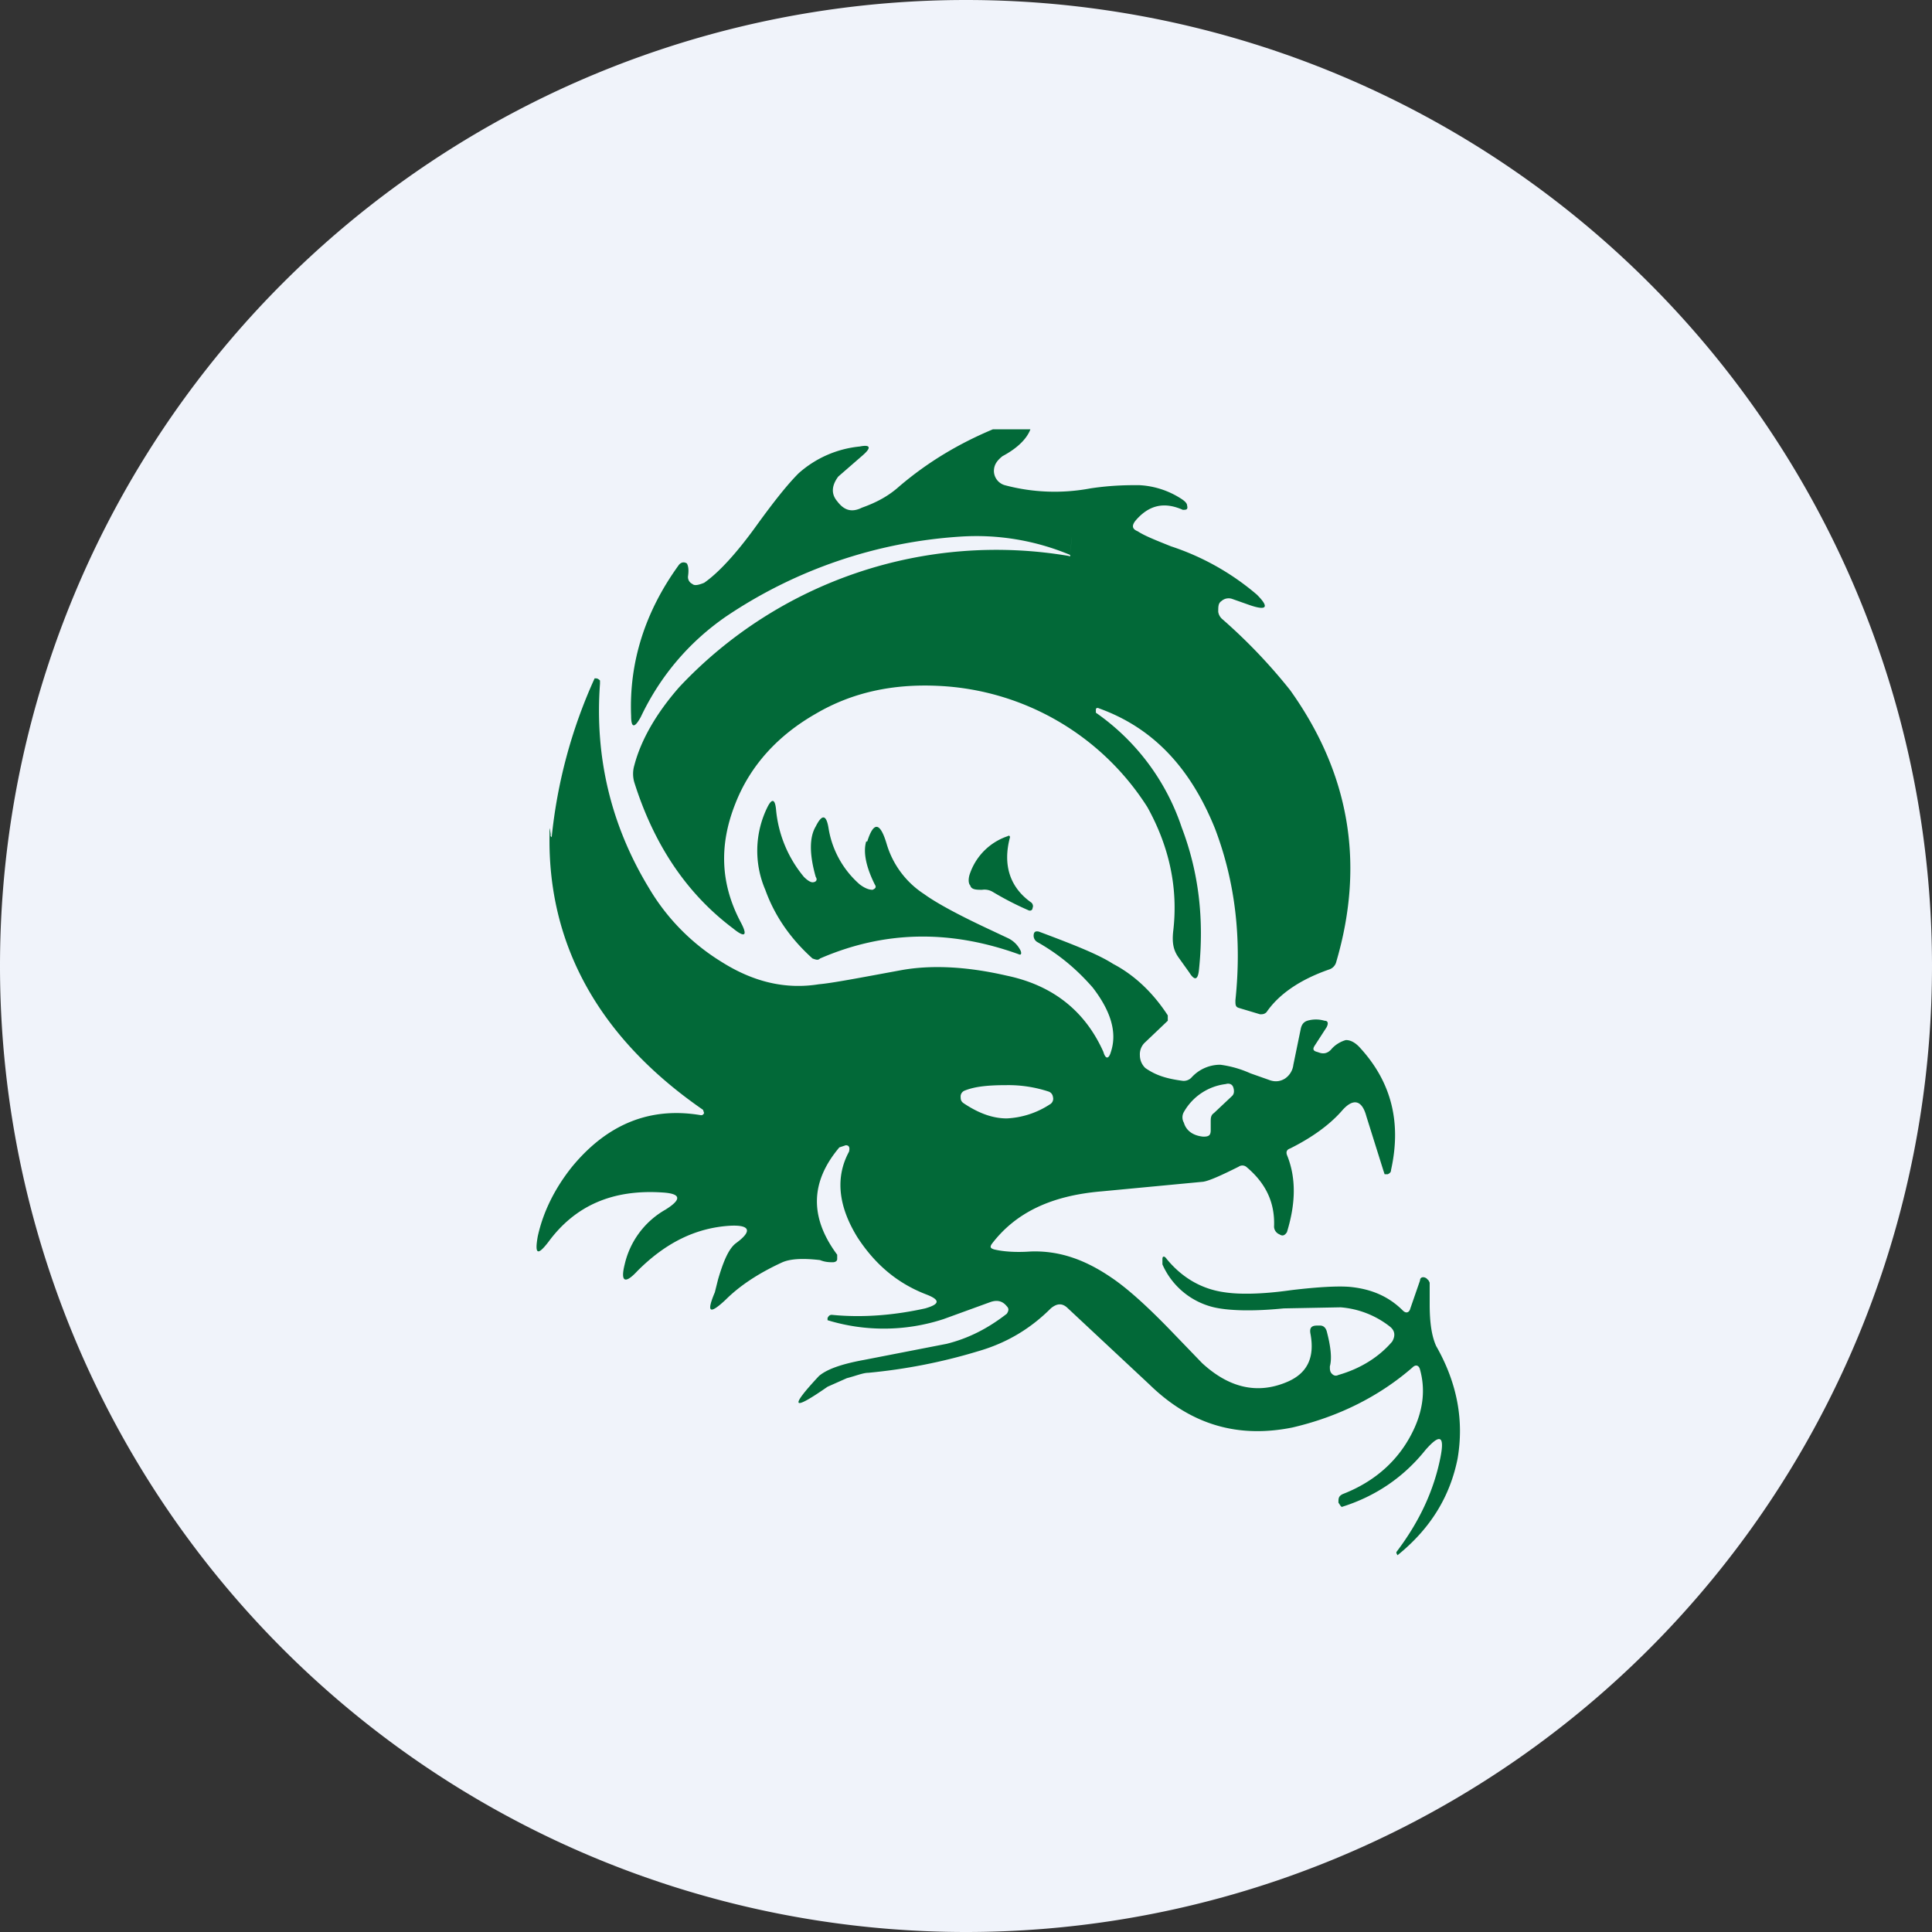 <ns0:svg xmlns:ns0="http://www.w3.org/2000/svg" width="18" height="18" viewBox="0 0 18 18"><ns0:rect x="0" y="0" width="18" height="18" fill="#333333" stroke="none"/><path xmlns="http://www.w3.org/2000/svg" fill="#F0F3FA" d="M9 18a9 9 0 0 1 0 -18a9 9 0 0 1 0 18Z" /><ns0:path d="M9.34 4.25c.15-.08.23-.17.26-.25h-.35c-.31.13-.6.3-.87.53-.1.09-.21.15-.35.2-.1.05-.17.02-.23-.06-.06-.07-.05-.15.01-.23l.23-.2c.08-.07.07-.1-.03-.08a1 1 0 0 0-.57.25c-.1.1-.22.25-.38.47-.2.28-.37.46-.5.55-.05.02-.09.03-.11.01a.07.07 0 0 1-.04-.07c.01-.07 0-.1-.01-.12-.03-.02-.06-.01-.08.02-.31.43-.46.9-.44 1.4 0 .11.03.12.09.01.18-.38.45-.7.8-.94A4.41 4.41 0 0 1 8.94 5a2.26 2.26 0 0 1 1.03.17c0 .01 0 .02-.01.01A4.05 4.05 0 0 0 6.33 6.4c-.22.25-.36.5-.42.73a.28.28 0 0 0 0 .16c.18.57.48 1.03.92 1.36.11.09.14.07.07-.06-.19-.36-.2-.72-.05-1.1.14-.36.4-.64.75-.84.34-.2.72-.28 1.14-.26a2.44 2.44 0 0 1 1.95 1.13c.2.36.29.75.24 1.16-.01.1 0 .17.05.24l.1.14c.05.08.08.07.09-.02.05-.47 0-.91-.16-1.33a2.12 2.12 0 0 0-.8-1.07v-.03c0-.01.01-.02.03-.01.5.18.85.55 1.08 1.12.19.5.25 1.03.19 1.6 0 .04 0 .06.03.07l.2.06c.02 0 .04 0 .06-.02.11-.16.3-.3.59-.4a.1.1 0 0 0 .06-.07c.27-.92.12-1.76-.43-2.53a5.08 5.08 0 0 0-.63-.66.11.11 0 0 1-.04-.07c0-.05 0-.08.03-.1a.1.1 0 0 1 .1-.02l.17.06c.15.05.18.02.06-.1a2.37 2.37 0 0 0-.8-.45c-.15-.06-.25-.1-.31-.14-.05-.02-.06-.05-.02-.1.12-.14.26-.18.44-.1.03 0 .05 0 .04-.04 0-.02-.02-.04-.05-.06a.79.79 0 0 0-.4-.13c-.1 0-.25 0-.45.03a1.8 1.8 0 0 1-.8-.03.14.14 0 0 1-.1-.13c0-.06.03-.1.08-.14Zm.63.93c.02-.24.02-.23 0 0Zm-1.9 2.66c-.03.1 0 .24.08.4.02.03 0 .04-.02.05-.04 0-.08-.02-.12-.05a.88.88 0 0 1-.29-.52c-.02-.13-.06-.14-.12-.02-.06.1-.06.26 0 .47.02.03 0 .05-.03.05-.02 0-.05-.02-.08-.05a1.14 1.14 0 0 1-.26-.63c-.01-.1-.04-.1-.08-.02a.92.92 0 0 0-.02.77c.09.25.24.46.44.64.03.01.05.02.07 0 .6-.26 1.21-.27 1.85-.04.02.01.03 0 .02-.03a.25.25 0 0 0-.12-.12l-.17-.08c-.3-.14-.5-.25-.61-.33a.84.84 0 0 1-.35-.47c-.06-.2-.12-.21-.18-.02Zm1.34-.04c-.07.26 0 .47.2.61.01.01.02.03.01.05 0 .02-.02.03-.04.02a2.9 2.9 0 0 1-.33-.17.15.15 0 0 0-.1-.02c-.05 0-.1 0-.11-.04-.02-.02-.02-.07 0-.12a.56.56 0 0 1 .35-.34c.01-.01.02 0 .02.01Zm-4.27 0a4.72 4.72 0 0 1 .4-1.48c.02 0 .03 0 .05.02v.03c-.05.68.1 1.32.46 1.91a2 2 0 0 0 .67.68c.3.19.6.26.91.21.12-.01.38-.06.76-.13.27-.05.6-.04.99.05.43.09.73.33.9.71.02.07.05.07.07 0 .06-.18 0-.38-.17-.6-.14-.16-.3-.3-.51-.42a.07.07 0 0 1-.04-.06c0-.03.01-.05.05-.04.32.12.55.21.69.3.21.11.38.28.51.48v.05l-.21.2a.15.15 0 0 0-.05.12c0 .05.02.09.05.12.1.07.2.1.35.12a.1.1 0 0 0 .08-.03.36.36 0 0 1 .27-.12 1 1 0 0 1 .28.08l.17.06c.05.02.1.02.15-.01a.18.18 0 0 0 .08-.13l.07-.34c.01-.04.03-.06.06-.07a.28.28 0 0 1 .16 0c.03 0 .04.02.02.06l-.11.17c-.02.03-.02.05.02.06l.03.01c.04.01.07 0 .1-.03.04-.05.1-.08.14-.09.04 0 .08.02.12.06.3.32.4.7.3 1.15 0 .02-.01.03-.03.04h-.03l-.01-.03-.16-.51c-.04-.15-.12-.17-.22-.06-.12.14-.29.26-.49.36-.03.01-.04.03-.03.06.09.22.08.46 0 .72-.02.03-.04.04-.07.02a.08.08 0 0 1-.05-.07c.01-.23-.08-.41-.26-.56a.06.06 0 0 0-.07 0c-.16.08-.27.13-.33.14l-.95.09c-.47.04-.8.2-1.02.49-.02.03-.01.04.02.05.08.02.2.03.34.02.26-.01.5.07.75.24.15.1.34.27.58.52l.27.28c.25.23.51.29.78.18.2-.08.27-.23.23-.45-.01-.05 0-.08.06-.08h.03c.03 0 .05.02.06.05.04.15.05.26.03.33 0 .03 0 .05.02.07.02.02.04.02.06.01.21-.06.38-.17.5-.31.03-.05.03-.1-.02-.14a.85.85 0 0 0-.46-.18l-.53.01c-.3.03-.52.02-.65-.01a.7.7 0 0 1-.48-.4v-.05c0-.03.02-.03.04 0 .14.17.32.28.54.31.13.02.34.02.62-.02.25-.03.44-.04.55-.03.2.02.36.09.49.22.03.03.06.02.07-.02l.09-.26c0-.03.03-.04.06-.02l.02.02.01.02v.2c0 .18.02.3.06.39.2.35.26.7.2 1.05-.07.35-.25.65-.56.9 0 .01 0 .01 0 0l-.01-.02v-.01c.22-.29.35-.58.41-.88.04-.2 0-.23-.14-.07-.2.25-.46.43-.78.53l-.01-.01-.02-.03c0-.04 0-.06.04-.08.31-.12.54-.33.67-.62.08-.18.1-.36.05-.54-.01-.04-.04-.05-.07-.02-.31.27-.69.46-1.12.56-.5.1-.94-.02-1.33-.4l-.76-.71c-.05-.05-.1-.05-.16 0-.18.18-.4.32-.68.4a5.18 5.18 0 0 1-1.02.2c-.05 0-.12.03-.2.05l-.18.08c-.33.23-.36.2-.08-.1.07-.06.2-.11.42-.15l.77-.15c.2-.05.38-.14.56-.28.02-.03.02-.05 0-.07-.04-.05-.09-.06-.15-.04l-.44.16a1.79 1.79 0 0 1-1.08.01v-.02c.01-.02.02-.03.04-.03.3.03.6 0 .87-.06.14-.04.14-.08.01-.13-.26-.1-.47-.27-.64-.53-.18-.29-.21-.56-.08-.8.01-.04 0-.06-.03-.06l-.06.02c-.27.32-.28.65-.02 1v.04c0 .02-.02.03-.04.03-.03 0-.07 0-.12-.02-.17-.02-.28-.01-.35.02-.24.11-.41.23-.53.35-.15.14-.18.12-.1-.07l.03-.12c.05-.17.1-.29.17-.34.15-.11.13-.17-.06-.16-.32.02-.6.16-.86.42-.12.13-.16.1-.12-.06a.79.79 0 0 1 .38-.51c.16-.1.14-.15-.03-.16-.46-.03-.81.12-1.06.46-.1.13-.13.12-.1-.05.05-.23.16-.45.32-.65.33-.4.73-.56 1.2-.48.01 0 .02 0 .03-.02l-.01-.03C5.58 9.67 5.1 8.8 5.12 7.77c0-.07 0-.07.01 0v.02Zm6.14 2.73v-.08c0-.03 0-.06.03-.08l.17-.16c.02-.02.02-.05.01-.08s-.04-.04-.07-.03a.52.52 0 0 0-.39.26.1.1 0 0 0 0 .1c.02.07.08.12.18.13.05 0 .07-.01.07-.06Zm-1.51-.36a1.2 1.2 0 0 0-.39-.06c-.16 0-.29.01-.39.05a.06.06 0 0 0-.04.05c0 .03 0 .05.03.07.15.1.28.14.4.14a.8.8 0 0 0 .4-.13.06.06 0 0 0 .03-.07.06.06 0 0 0-.04-.05Z" fill="#026938" /></ns0:svg>
